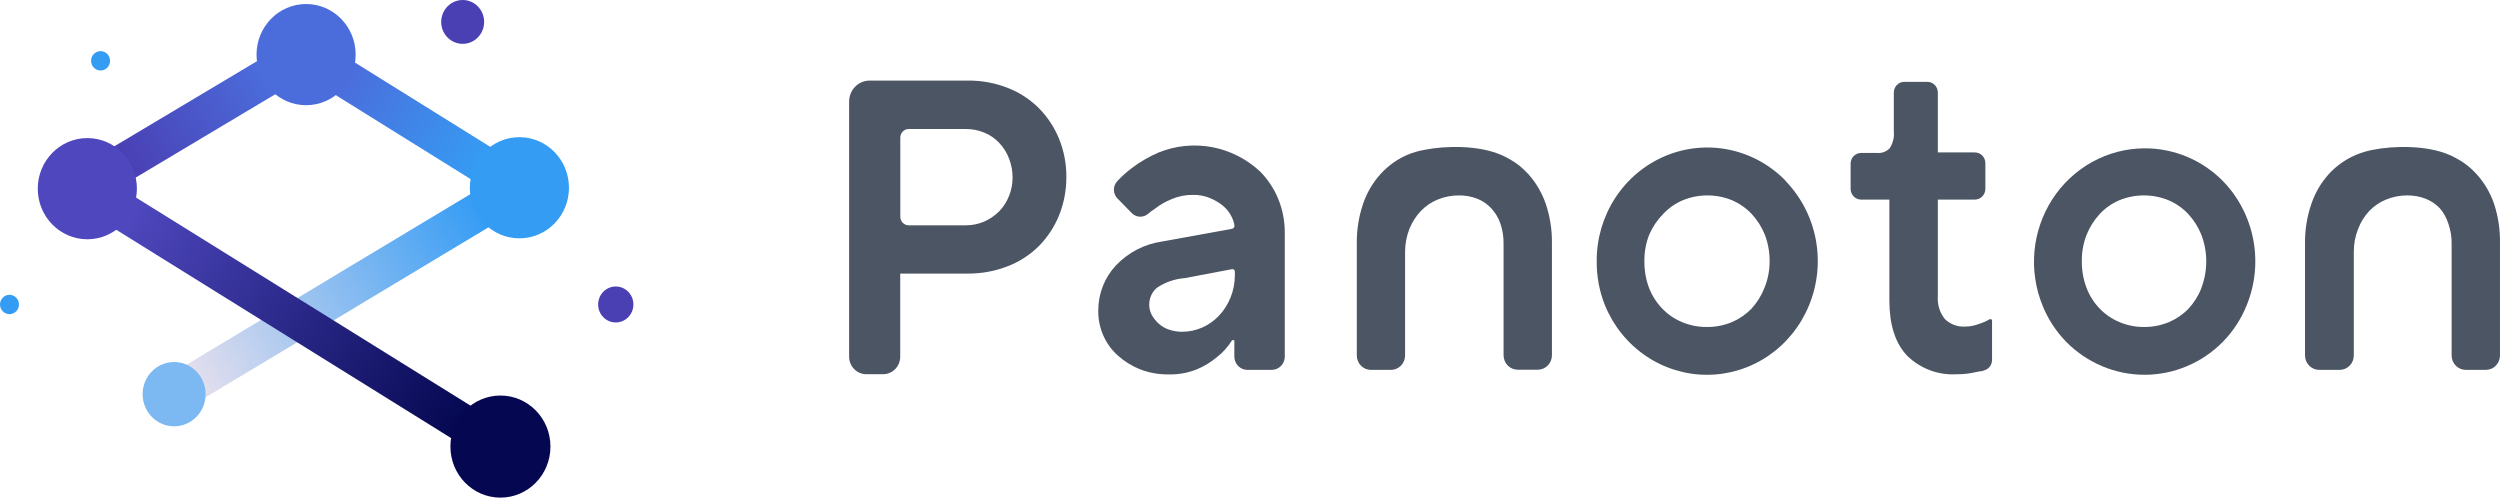 <svg width="211" height="42" viewBox="0 0 211 42" fill="none" xmlns="http://www.w3.org/2000/svg">
    <path
        d="M87.675 9.123C86.925 8.379 86.035 7.8 85.059 7.421C83.984 6.999 82.841 6.789 81.689 6.801H73.392C72.933 6.803 72.494 6.99 72.17 7.323C71.846 7.655 71.665 8.105 71.665 8.575V30.099C71.665 30.493 71.818 30.871 72.09 31.149C72.362 31.428 72.732 31.584 73.117 31.584H74.527C74.912 31.584 75.281 31.428 75.554 31.149C75.826 30.871 75.979 30.493 75.979 30.099V23.09H81.697C82.843 23.098 83.981 22.888 85.052 22.47C86.034 22.093 86.928 21.514 87.682 20.768C88.408 20.03 88.986 19.153 89.381 18.187C89.799 17.148 90.01 16.036 90.001 14.913C90.006 13.812 89.795 12.721 89.381 11.704C88.984 10.737 88.404 9.86 87.675 9.123ZM85.165 16.535C84.976 17.021 84.693 17.463 84.333 17.833C83.968 18.199 83.541 18.492 83.071 18.699C82.578 18.911 82.048 19.019 81.513 19.016H76.691C76.504 19.016 76.325 18.94 76.193 18.805C76.06 18.669 75.986 18.486 75.986 18.295V11.61C75.986 11.419 76.06 11.236 76.193 11.101C76.325 10.965 76.504 10.889 76.691 10.889H81.513C82.047 10.885 82.576 10.988 83.071 11.192C83.548 11.383 83.979 11.679 84.333 12.057C84.694 12.439 84.977 12.89 85.165 13.384C85.363 13.896 85.463 14.442 85.461 14.992C85.462 15.521 85.361 16.046 85.165 16.535Z"
        fill="#4b5563" />
    <path
        d="M128.98 14.682C128.74 14.425 128.483 14.184 128.212 13.961C127.743 13.606 127.234 13.308 126.696 13.075C124.821 12.252 122.001 12.281 120.175 12.656C119.692 12.742 119.219 12.882 118.765 13.075C117.916 13.443 117.152 13.991 116.523 14.682C115.859 15.415 115.352 16.282 115.036 17.228C114.677 18.295 114.501 19.417 114.514 20.545V29.998C114.514 30.319 114.638 30.627 114.858 30.855C115.078 31.083 115.378 31.213 115.691 31.217H117.405C117.719 31.215 118.021 31.086 118.242 30.858C118.464 30.629 118.589 30.32 118.589 29.998V21.295C118.585 20.616 118.71 19.943 118.956 19.312C119.184 18.753 119.511 18.242 119.921 17.805C120.323 17.39 120.802 17.064 121.331 16.846C121.907 16.609 122.523 16.489 123.143 16.492C123.67 16.487 124.194 16.582 124.687 16.774C125.127 16.948 125.524 17.219 125.85 17.567C126.193 17.933 126.457 18.367 126.626 18.843C126.814 19.387 126.907 19.961 126.901 20.538V29.984C126.901 30.307 127.026 30.617 127.25 30.846C127.473 31.074 127.776 31.203 128.092 31.203H129.791C130.107 31.203 130.41 31.074 130.634 30.846C130.857 30.617 130.983 30.307 130.983 29.984V20.516C130.996 19.388 130.819 18.266 130.461 17.199C130.138 16.267 129.635 15.411 128.98 14.682Z"
        fill="#4b5563" />
    <path
        d="M210.498 17.199C210.178 16.264 209.672 15.406 209.01 14.682C208.773 14.422 208.516 14.181 208.242 13.961C207.776 13.605 207.269 13.307 206.733 13.075C204.851 12.252 202.031 12.281 200.212 12.656C199.741 12.745 199.28 12.885 198.837 13.075C197.975 13.439 197.199 13.987 196.56 14.682C195.896 15.415 195.389 16.282 195.073 17.228C194.709 18.294 194.53 19.416 194.544 20.545V29.998C194.544 30.322 194.67 30.631 194.893 30.86C195.116 31.089 195.419 31.217 195.735 31.217H197.47C197.786 31.217 198.089 31.089 198.312 30.86C198.536 30.631 198.661 30.322 198.661 29.998V21.295C198.654 20.616 198.778 19.942 199.028 19.312C199.242 18.752 199.561 18.241 199.965 17.805C200.367 17.39 200.846 17.064 201.375 16.846C201.951 16.608 202.566 16.488 203.187 16.492C203.712 16.488 204.233 16.583 204.724 16.774C205.176 16.95 205.585 17.226 205.923 17.581C206.243 17.952 206.485 18.387 206.635 18.858C206.828 19.4 206.924 19.974 206.917 20.552V29.998C206.917 30.32 207.041 30.629 207.263 30.858C207.485 31.086 207.786 31.215 208.101 31.217H209.814C210.129 31.215 210.43 31.086 210.652 30.858C210.874 30.629 210.998 30.32 210.998 29.998V20.516C211.018 19.389 210.849 18.267 210.498 17.199Z"
        fill="#4b5563" />
    <path
        d="M150.715 15.266C149.41 13.922 147.742 13.006 145.926 12.635C144.109 12.263 142.226 12.453 140.515 13.18C138.804 13.907 137.344 15.138 136.319 16.716C135.295 18.295 134.752 20.15 134.762 22.044C134.75 23.327 134.99 24.6 135.467 25.787C136.179 27.519 137.375 28.998 138.906 30.038C140.437 31.079 142.233 31.633 144.071 31.633C145.909 31.633 147.705 31.079 149.236 30.038C150.767 28.998 151.963 27.519 152.675 25.787C153.404 24.03 153.605 22.091 153.252 20.218C152.899 18.344 152.009 16.62 150.694 15.266H150.715ZM148.918 24.301C148.662 24.953 148.289 25.55 147.818 26.061C147.348 26.543 146.79 26.925 146.175 27.186C145.504 27.465 144.785 27.605 144.06 27.597C143.335 27.605 142.616 27.462 141.945 27.178C141.317 26.916 140.748 26.523 140.275 26.025C139.795 25.522 139.419 24.926 139.168 24.272C138.907 23.56 138.778 22.805 138.787 22.044C138.777 21.282 138.913 20.525 139.189 19.816C139.472 19.163 139.871 18.568 140.366 18.064C140.835 17.565 141.399 17.17 142.023 16.903C143.36 16.355 144.852 16.355 146.189 16.903C146.814 17.17 147.378 17.565 147.846 18.064C148.318 18.573 148.694 19.167 148.953 19.816C149.225 20.526 149.362 21.282 149.355 22.044C149.359 22.819 149.21 23.587 148.918 24.301Z"
        fill="#4b5563" />
    <path
        d="M167.988 26.941C167.967 26.934 167.945 26.934 167.924 26.941L167.776 27.027C167.599 27.127 167.412 27.209 167.219 27.273C167.036 27.345 166.824 27.41 166.592 27.475C166.361 27.532 166.124 27.561 165.887 27.561C165.571 27.585 165.254 27.542 164.955 27.434C164.657 27.326 164.383 27.156 164.152 26.934C163.712 26.39 163.497 25.691 163.553 24.987V16.846H166.676C166.912 16.846 167.138 16.75 167.304 16.58C167.471 16.409 167.565 16.178 167.565 15.937V13.774C167.566 13.654 167.543 13.536 167.499 13.425C167.455 13.314 167.389 13.214 167.307 13.129C167.224 13.045 167.126 12.978 167.017 12.933C166.909 12.887 166.793 12.864 166.676 12.865H163.553V7.818C163.554 7.699 163.532 7.581 163.488 7.471C163.444 7.36 163.38 7.26 163.298 7.176C163.216 7.091 163.118 7.024 163.011 6.978C162.903 6.933 162.788 6.909 162.672 6.909H160.719C160.603 6.909 160.488 6.933 160.38 6.978C160.273 7.024 160.175 7.091 160.094 7.176C160.012 7.26 159.947 7.36 159.903 7.471C159.859 7.581 159.837 7.699 159.838 7.818V11.077C159.891 11.585 159.766 12.096 159.485 12.519C159.345 12.66 159.177 12.768 158.992 12.835C158.807 12.903 158.609 12.928 158.414 12.909H157.074C156.958 12.909 156.843 12.932 156.736 12.978C156.628 13.024 156.531 13.091 156.449 13.175C156.367 13.26 156.302 13.36 156.258 13.47C156.214 13.58 156.192 13.698 156.193 13.817V15.98C156.204 16.211 156.3 16.429 156.463 16.59C156.625 16.751 156.841 16.842 157.067 16.846H159.464V25.398C159.464 27.41 159.965 28.96 160.945 30.006C161.504 30.555 162.168 30.98 162.897 31.252C163.625 31.524 164.401 31.637 165.175 31.585C165.562 31.589 165.949 31.558 166.331 31.491L167.142 31.332H167.261L167.565 31.224C167.731 31.159 167.874 31.043 167.975 30.892C168.076 30.741 168.129 30.563 168.129 30.381V27.071C168.132 27.052 168.13 27.032 168.124 27.014C168.117 26.996 168.107 26.979 168.093 26.966C168.079 26.954 168.062 26.945 168.043 26.94C168.025 26.936 168.006 26.936 167.988 26.941Z"
        fill="#4b5563" />
    <path
        d="M187.6 15.267C185.842 13.494 183.469 12.507 181.001 12.519C179.46 12.524 177.943 12.918 176.586 13.666C175.229 14.415 174.074 15.495 173.223 16.809C172.372 18.124 171.852 19.634 171.708 21.203C171.565 22.773 171.803 24.355 172.4 25.809C172.859 26.941 173.529 27.969 174.374 28.837C176.135 30.626 178.516 31.631 180.998 31.631C183.48 31.631 185.861 30.626 187.621 28.837C188.469 27.97 189.142 26.941 189.602 25.809C190.333 24.047 190.533 22.103 190.176 20.225C189.819 18.346 188.922 16.62 187.6 15.267ZM185.802 24.302C185.55 24.955 185.176 25.552 184.702 26.061C184.234 26.545 183.675 26.927 183.06 27.186C182.399 27.46 181.693 27.6 180.98 27.597C180.255 27.605 179.535 27.463 178.865 27.179C178.237 26.916 177.668 26.523 177.194 26.025C176.715 25.524 176.341 24.927 176.095 24.273C175.828 23.562 175.696 22.806 175.707 22.045C175.697 21.282 175.833 20.525 176.109 19.817C176.368 19.167 176.743 18.573 177.215 18.064C177.68 17.564 178.242 17.168 178.865 16.903C180.202 16.355 181.695 16.355 183.032 16.903C183.656 17.17 184.22 17.565 184.688 18.064C185.161 18.573 185.536 19.167 185.795 19.817C186.345 21.259 186.345 22.86 185.795 24.302H185.802Z"
        fill="#4b5563" />
    <path
        d="M106.336 14.459C105.199 13.406 103.798 12.699 102.289 12.417C100.78 12.135 99.225 12.291 97.798 12.865C96.996 13.209 96.236 13.65 95.535 14.178C95.084 14.514 94.663 14.893 94.28 15.31C94.102 15.508 94.007 15.769 94.013 16.038C94.02 16.307 94.128 16.563 94.316 16.752L95.521 17.985C95.699 18.167 95.936 18.276 96.188 18.289C96.439 18.302 96.686 18.22 96.882 18.057C97.066 17.898 97.262 17.754 97.467 17.624C97.897 17.286 98.371 17.011 98.877 16.81C99.457 16.561 100.081 16.438 100.71 16.449C101.193 16.44 101.672 16.531 102.12 16.716C102.521 16.879 102.897 17.102 103.234 17.379C103.53 17.628 103.772 17.938 103.946 18.288C104.063 18.514 104.144 18.757 104.185 19.009C104.191 19.043 104.191 19.077 104.184 19.11C104.177 19.144 104.164 19.176 104.145 19.204C104.126 19.232 104.101 19.256 104.073 19.274C104.045 19.293 104.014 19.306 103.981 19.312L98.066 20.386C96.584 20.599 95.215 21.312 94.174 22.412C93.23 23.425 92.7 24.769 92.694 26.169C92.677 26.893 92.816 27.613 93.101 28.276C93.386 28.939 93.81 29.529 94.344 30.006C94.896 30.5 95.528 30.893 96.212 31.166C96.982 31.464 97.8 31.611 98.623 31.599C99.445 31.621 100.262 31.474 101.027 31.166C101.627 30.915 102.187 30.575 102.691 30.157C103.205 29.76 103.644 29.271 103.988 28.715H104.178V30.092C104.178 30.39 104.294 30.676 104.5 30.887C104.707 31.098 104.986 31.217 105.278 31.217H107.337C107.628 31.217 107.908 31.098 108.114 30.887C108.321 30.676 108.436 30.39 108.436 30.092V19.665C108.444 18.675 108.254 17.694 107.879 16.781C107.522 15.909 106.997 15.12 106.336 14.459ZM103.854 25.124C103.626 25.685 103.299 26.199 102.888 26.638C102.487 27.063 102.008 27.403 101.478 27.64C100.94 27.878 100.359 28.001 99.772 28.001C99.389 28.002 99.008 27.938 98.644 27.813C98.314 27.704 98.01 27.522 97.756 27.28C97.532 27.073 97.344 26.829 97.199 26.559C97.008 26.185 96.948 25.756 97.029 25.343C97.11 24.93 97.327 24.557 97.643 24.287C98.348 23.817 99.158 23.536 99.998 23.472L103.995 22.715H104.03C104.08 22.715 104.127 22.735 104.162 22.77C104.198 22.805 104.219 22.852 104.221 22.903V23.278C104.217 23.912 104.092 24.538 103.854 25.124Z"
        fill="#4b5563" />
    <g clip-path="url(#clip0_1306_13511)">
        <path
            d="M51.971 27.216C52.792 27.216 53.459 26.537 53.459 25.698C53.459 24.859 52.792 24.179 51.971 24.179C51.149 24.179 50.483 24.859 50.483 25.698C50.483 26.537 51.149 27.216 51.971 27.216Z"
            fill="#4A40B4" />
        <path
            d="M8.488 5.95C8.93 5.95 9.289 5.585 9.289 5.133C9.289 4.682 8.93 4.316 8.488 4.316C8.046 4.316 7.688 4.682 7.688 5.133C7.688 5.585 8.046 5.95 8.488 5.95Z"
            fill="#359CF4" />
        <path
            d="M0.8 26.515C1.243 26.515 1.601 26.149 1.601 25.698C1.601 25.247 1.243 24.881 0.8 24.881C0.358 24.881 0 25.247 0 25.698C0 26.149 0.358 26.515 0.8 26.515Z"
            fill="#359CF4" />
        <path
            d="M39.05 3.7C40.051 3.7 40.862 2.872 40.862 1.85C40.862 0.828 40.051 0 39.05 0C38.049 0 37.237 0.828 37.237 1.85C37.237 2.872 38.049 3.7 39.05 3.7Z"
            fill="#4A40B4" />
        <path d="M26.617 3.201L24.98 5.938L42.979 17.147L44.615 14.41L26.617 3.201Z"
            fill="url(#paint0_linear_1306_13511)" />
        <path d="M43.007 14.395L13.9 31.888L15.494 34.651L44.601 17.158L43.007 14.395Z"
            fill="url(#paint1_linear_1306_13511)" />
        <path d="M25.012 3.179L6.224 14.393L7.81 17.161L26.597 5.947L25.012 3.179Z"
            fill="url(#paint2_linear_1306_13511)" />
        <path d="M8.422 14.773L6.787 17.512L42.009 39.421L43.644 36.683L8.422 14.773Z"
            fill="url(#paint3_linear_1306_13511)" />
        <path
            d="M42.237 42C44.568 42 46.458 40.071 46.458 37.691C46.458 35.312 44.568 33.383 42.237 33.383C39.905 33.383 38.015 35.312 38.015 37.691C38.015 40.071 39.905 42 42.237 42Z"
            fill="#050851" />
        <path
            d="M7.37 20.195C9.681 20.195 11.554 18.283 11.554 15.924C11.554 13.566 9.681 11.654 7.37 11.654C5.06 11.654 3.187 13.566 3.187 15.924C3.187 18.283 5.06 20.195 7.37 20.195Z"
            fill="url(#paint4_linear_1306_13511)" />
        <path
            d="M25.834 8.879C28.145 8.879 30.018 6.968 30.018 4.609C30.018 2.251 28.145 0.339 25.834 0.339C23.524 0.339 21.651 2.251 21.651 4.609C21.651 6.968 23.524 8.879 25.834 8.879Z"
            fill="#4B6DDC" />
        <path
            d="M43.838 20.117C46.148 20.117 48.021 18.206 48.021 15.847C48.021 13.489 46.148 11.577 43.838 11.577C41.527 11.577 39.654 13.489 39.654 15.847C39.654 18.206 41.527 20.117 43.838 20.117Z"
            fill="#359CF4" />
        <path
            d="M14.696 35.98C16.164 35.98 17.354 34.766 17.354 33.267C17.354 31.769 16.164 30.554 14.696 30.554C13.227 30.554 12.037 31.769 12.037 33.267C12.037 34.766 13.227 35.98 14.696 35.98Z"
            fill="#7CB8F2" />
    </g>
    <defs>
        <linearGradient id="paint0_linear_1306_13511" x1="26.007" y1="4.664" x2="43.798" y2="15.377"
            gradientUnits="userSpaceOnUse">
            <stop offset="0.17" stop-color="#4B6DDC" />
            <stop offset="0.84" stop-color="#359CF4" />
        </linearGradient>
        <linearGradient id="paint1_linear_1306_13511" x1="14.831" y1="33.19" x2="43.987" y2="16.361"
            gradientUnits="userSpaceOnUse">
            <stop stop-color="#3796F1" />
            <stop offset="0" stop-color="#EFE3ED" />
            <stop offset="0.893" stop-color="#359CF4" />
        </linearGradient>
        <linearGradient id="paint2_linear_1306_13511" x1="7.052" y1="15.748" x2="25.897" y2="4.977"
            gradientUnits="userSpaceOnUse">
            <stop offset="0.193" stop-color="#4A40B4" />
            <stop offset="0.833" stop-color="#4B6DDC" />
        </linearGradient>
        <linearGradient id="paint3_linear_1306_13511" x1="10.266" y1="17.83" x2="39.09" y2="35.277"
            gradientUnits="userSpaceOnUse">
            <stop offset="0.015" stop-color="#4F48BF" />
            <stop offset="1" stop-color="#050851" />
        </linearGradient>
        <linearGradient id="paint4_linear_1306_13511" x1="7.333" y1="11.577" x2="7.419" y2="20.31"
            gradientUnits="userSpaceOnUse">
            <stop stop-color="#4E47BE" />
            <stop offset="1" stop-color="#4E47BE" />
        </linearGradient>
        <clipPath id="clip0_1306_13511">
            <rect width="53.459" height="42" fill="#4b5563" />
        </clipPath>
    </defs>
</svg>